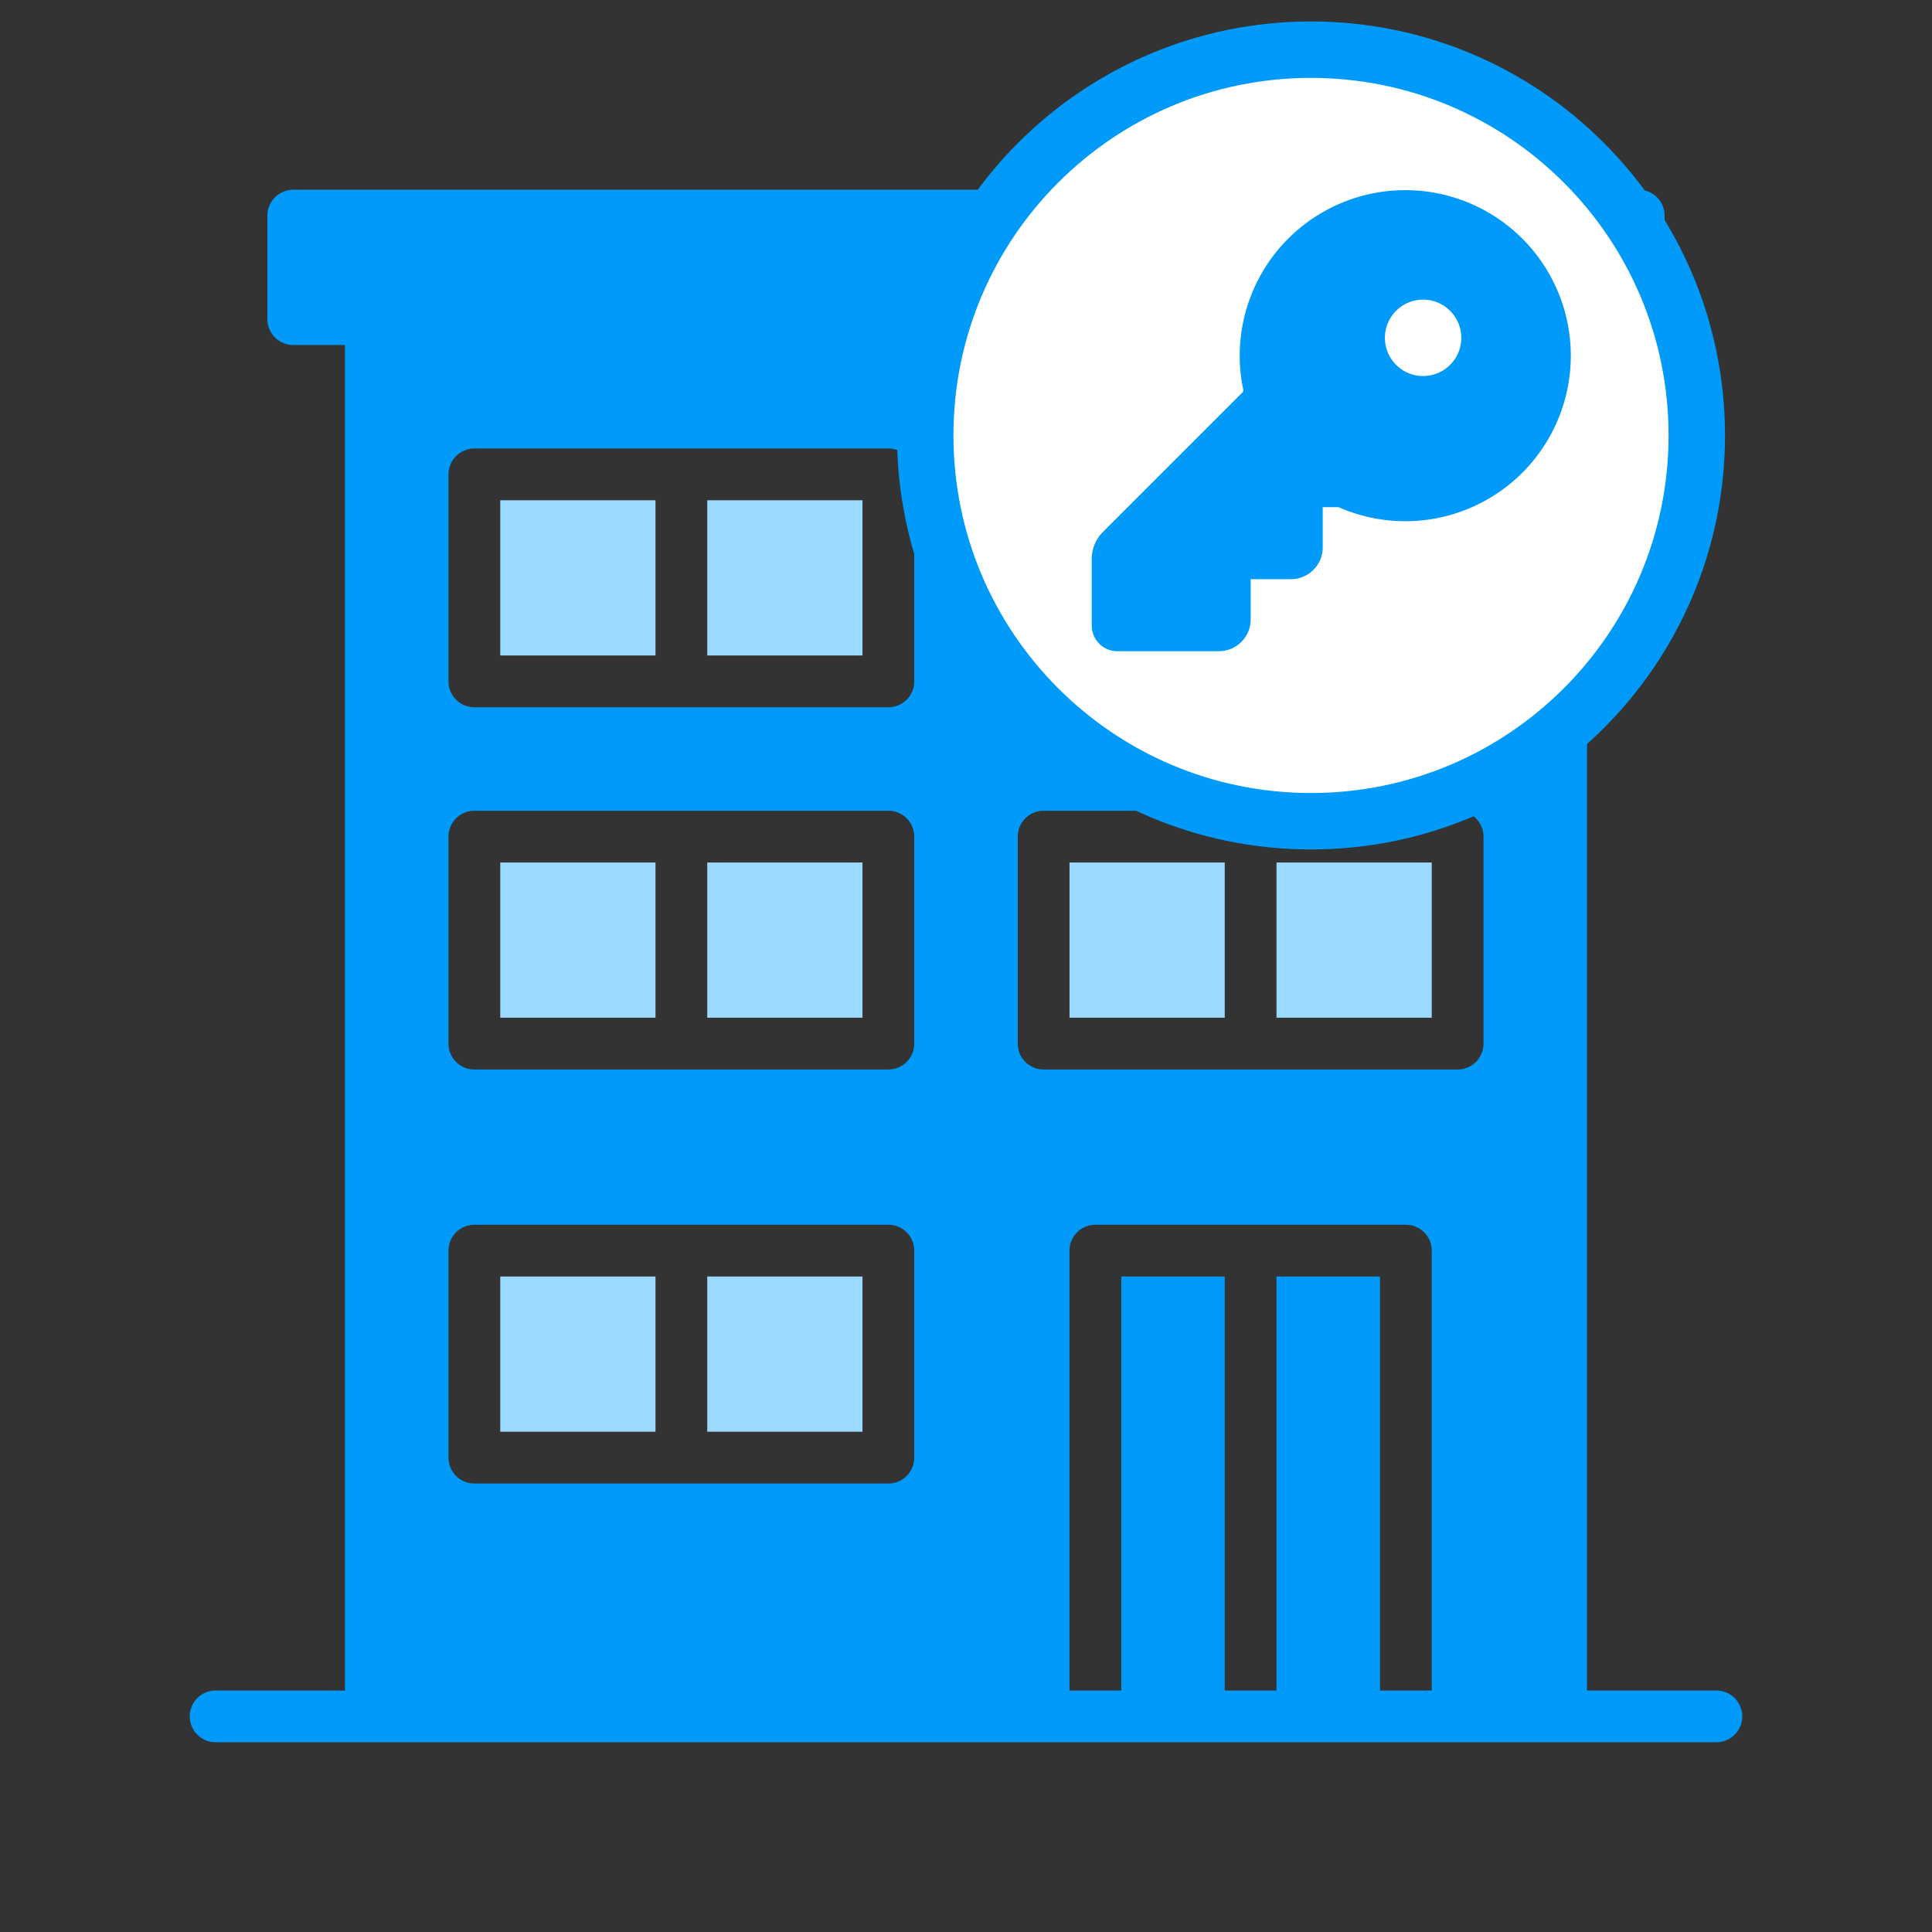 <svg width="56" height="56" fill="none" xmlns="http://www.w3.org/2000/svg">
    <rect width="100%" height="100%" fill="#333333" stroke="none"/>
    <path d="M49.75 49H46V10h1.5a.75.75 0 0 0 .75-.75v-3a.75.75 0 0 0-.75-.75h-39a.75.75 0 0 0-.75.75v3c0 .414.336.75.75.75H10v39H6.25a.75.75 0 0 0 0 1.5h43.5a.75.75 0 0 0 0-1.5ZM26.5 42.25a.75.75 0 0 1-.75.75h-12a.75.75 0 0 1-.75-.75v-6a.75.75 0 0 1 .75-.75h12a.75.75 0 0 1 .75.75v6Zm0-12a.75.75 0 0 1-.75.75h-12a.75.75 0 0 1-.75-.75v-6a.75.75 0 0 1 .75-.75h12a.75.75 0 0 1 .75.75v6Zm0-10.5a.75.75 0 0 1-.75.75h-12a.75.75 0 0 1-.75-.75v-6a.75.75 0 0 1 .75-.75h12a.75.75 0 0 1 .75.75v6ZM41.5 49H40V37h-3v12h-1.5V37h-3v12H31V36.25a.75.75 0 0 1 .75-.75h9a.75.75 0 0 1 .75.75V49ZM43 30.25a.75.75 0 0 1-.75.75h-12a.75.75 0 0 1-.75-.75v-6a.75.75 0 0 1 .75-.75h12a.75.75 0 0 1 .75.75v6Zm0-10.5a.75.75 0 0 1-.75.75h-12a.75.75 0 0 1-.75-.75v-6a.75.75 0 0 1 .75-.75h12a.75.75 0 0 1 .75.75v6Z" fill="#009AFA"/>
    <path d="M25 14.5h-4.5V19H25v-4.5ZM25 37h-4.5v4.5H25V37ZM19 37h-4.5v4.5H19V37ZM41.5 14.5H37V19h4.5v-4.5ZM35.5 14.5H31V19h4.5v-4.5ZM19 14.5h-4.5V19H19v-4.5ZM25 25h-4.5v4.5H25V25ZM41.5 25H37v4.5h4.5V25ZM35.5 25H31v4.5h4.5V25ZM19 25h-4.5v4.5H19V25Z" fill="#9BD9FF"/>
    <path d="M38 1.44c6.175 0 11.182 5.006 11.182 11.182 0 6.175-5.007 11.182-11.182 11.182-6.175 0-11.182-5.007-11.182-11.182C26.818 6.446 31.824 1.44 38 1.44Z" fill="#fff" stroke="#009AFA" stroke-width="1.636"/>
    <g clip-path="url(#a)">
        <path d="M37.34 6.917a4.798 4.798 0 1 1 1.663 7.868l-.199-.081-.014-.004h-.45v1.166c0 .477-.364.87-.829.917l-.094.005h-1.165v1.165c0 .478-.363.87-.829.918l-.094.005h-2.94c-.384 0-.7-.291-.74-.664l-.005-.082v-1.927c0-.257.09-.505.25-.702l.074-.081 4.06-4.06.007-.027a.184.184 0 0 0-.003-.06 4.794 4.794 0 0 1 1.308-4.356Zm3.132 2.087a1.107 1.107 0 1 0 1.565 1.566 1.107 1.107 0 0 0-1.565-1.566Z" fill="#009AFA"/>
    </g>
    <defs>
        <clipPath id="a">
            <path fill="#fff" transform="translate(29.75 3.693)" d="M0 0h17.714v17.714H0z"/>
        </clipPath>
    </defs>
</svg>
